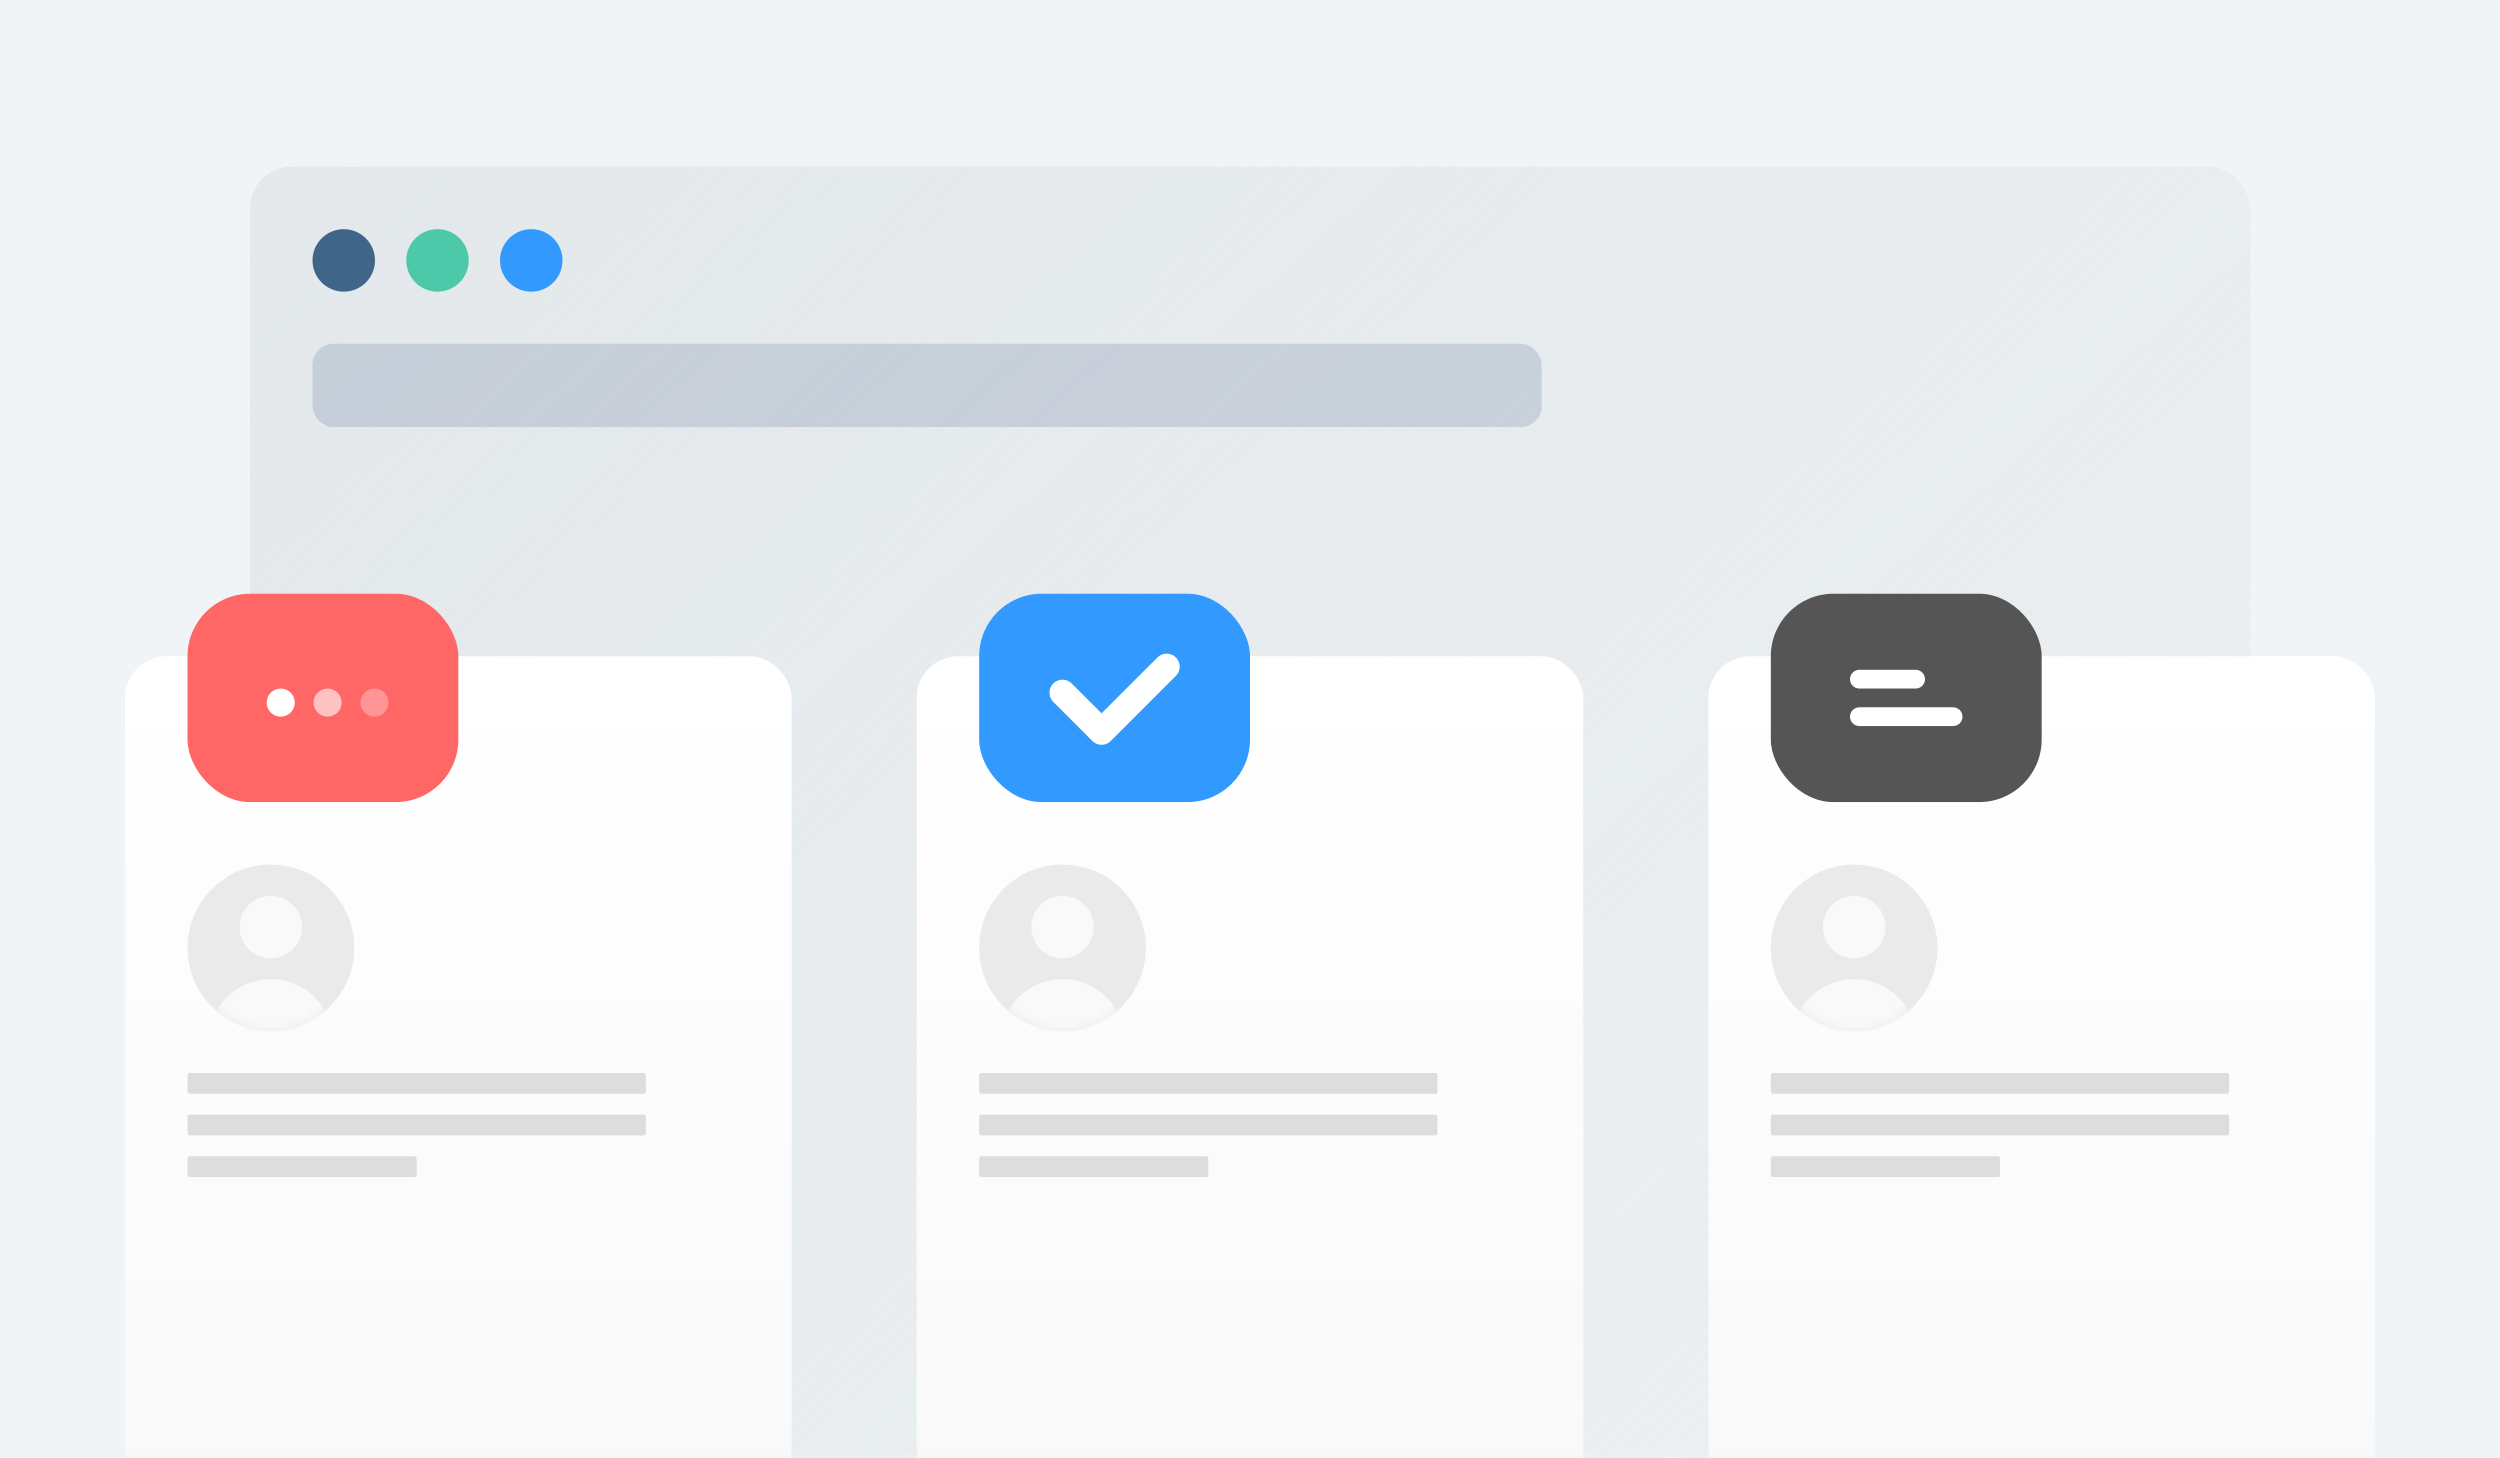 <svg width="240" height="140" viewBox="0 0 240 140" fill="none" xmlns="http://www.w3.org/2000/svg">
<rect width="240" height="140" fill="#F1F4F6"/>
<mask id="mask0_286_5895" style="mask-type:alpha" maskUnits="userSpaceOnUse" x="0" y="0" width="240" height="140">
<rect width="240" height="140" rx="8" fill="#F1F4F6"/>
</mask>
<g mask="url(#mask0_286_5895)">
<rect x="24" y="16" width="192" height="124" rx="4" fill="url(#paint0_linear_286_5895)"/>
<g filter="url(#filter0_d_286_5895)">
<rect x="12" y="51" width="64" height="80" rx="4" fill="url(#paint1_linear_286_5895)"/>
</g>
<g filter="url(#filter1_d_286_5895)">
<rect x="88" y="51" width="64" height="80" rx="4" fill="url(#paint2_linear_286_5895)"/>
</g>
<g filter="url(#filter2_d_286_5895)">
<rect x="164" y="51" width="64" height="80" rx="4" fill="url(#paint3_linear_286_5895)"/>
</g>
<rect x="18" y="57" width="26" height="20" rx="6" fill="#FF6666"/>
<ellipse cx="26.95" cy="67.45" rx="1.35" ry="1.35" fill="white"/>
<circle opacity="0.6" cx="31.45" cy="67.45" r="1.35" fill="white"/>
<circle opacity="0.3" cx="35.95" cy="67.45" r="1.35" fill="white"/>
<circle cx="26" cy="91" r="8" fill="#EAEAEA"/>
<mask id="mask1_286_5895" style="mask-type:alpha" maskUnits="userSpaceOnUse" x="18" y="83" width="16" height="16">
<circle cx="26" cy="91" r="8" fill="#EAEAEA"/>
</mask>
<g mask="url(#mask1_286_5895)">
<path fill-rule="evenodd" clip-rule="evenodd" d="M26 91.999C27.657 91.999 29 90.656 29 88.999C29 87.342 27.657 85.999 26 85.999C24.343 85.999 23 87.342 23 88.999C23 90.656 24.343 91.999 26 91.999ZM26 93.998C22.686 93.998 20 96.685 20 99.998V101.11C20 101.6 20.398 101.998 20.889 101.998H31.111C31.602 101.998 32 101.6 32 101.11V99.998C32 96.685 29.314 93.998 26 93.998Z" fill="#F9F9F9"/>
</g>
<rect x="18" y="103" width="44" height="2" rx="0.2" fill="#DDDDDD"/>
<rect x="18" y="107" width="44" height="2" rx="0.2" fill="#DDDDDD"/>
<rect x="18" y="111" width="22" height="2" rx="0.2" fill="#DDDDDD"/>
<rect x="94" y="57" width="26" height="20" rx="6" fill="#3299FE"/>
<path d="M102 66.5L105.75 70.25L112 64" stroke="white" stroke-width="2.5" stroke-linecap="round" stroke-linejoin="round"/>
<circle cx="33" cy="25" r="3" fill="#406588"/>
<circle cx="42" cy="25" r="3" fill="#4DC9AA"/>
<circle cx="51" cy="25" r="3" fill="#3299FE"/>
<rect opacity="0.3" x="30" y="33" width="118" height="8" rx="2" fill="#8092AA"/>
<circle cx="102" cy="91" r="8" fill="#EAEAEA"/>
<mask id="mask2_286_5895" style="mask-type:alpha" maskUnits="userSpaceOnUse" x="94" y="83" width="16" height="16">
<circle cx="102" cy="91" r="8" fill="#EAEAEA"/>
</mask>
<g mask="url(#mask2_286_5895)">
<path fill-rule="evenodd" clip-rule="evenodd" d="M102 91.999C103.657 91.999 105 90.656 105 88.999C105 87.342 103.657 85.999 102 85.999C100.343 85.999 99 87.342 99 88.999C99 90.656 100.343 91.999 102 91.999ZM102 93.998C98.686 93.998 96 96.685 96 99.998V101.11C96 101.6 96.398 101.998 96.889 101.998H107.111C107.602 101.998 108 101.6 108 101.11V99.998C108 96.685 105.314 93.998 102 93.998Z" fill="#F9F9F9"/>
</g>
<rect x="94" y="103" width="44" height="2" rx="0.2" fill="#DDDDDD"/>
<rect x="94" y="107" width="44" height="2" rx="0.2" fill="#DDDDDD"/>
<rect x="94" y="111" width="22" height="2" rx="0.2" fill="#DDDDDD"/>
<rect x="170" y="57" width="26" height="20" rx="6" fill="#555555"/>
<path fill-rule="evenodd" clip-rule="evenodd" d="M178.5 64.3C178.003 64.3 177.6 64.703 177.6 65.2C177.6 65.697 178.003 66.1 178.5 66.1H183.9C184.397 66.1 184.8 65.697 184.8 65.2C184.8 64.703 184.397 64.3 183.9 64.3H178.5ZM178.5 67.9C178.003 67.9 177.6 68.303 177.6 68.8C177.6 69.297 178.003 69.7 178.5 69.7H187.5C187.997 69.7 188.4 69.297 188.4 68.8C188.4 68.303 187.997 67.9 187.5 67.9H178.5Z" fill="white"/>
<circle cx="178" cy="91" r="8" fill="#EAEAEA"/>
<mask id="mask3_286_5895" style="mask-type:alpha" maskUnits="userSpaceOnUse" x="170" y="83" width="16" height="16">
<circle cx="178" cy="91" r="8" fill="#EAEAEA"/>
</mask>
<g mask="url(#mask3_286_5895)">
<path fill-rule="evenodd" clip-rule="evenodd" d="M178 91.999C179.657 91.999 181 90.656 181 88.999C181 87.342 179.657 85.999 178 85.999C176.343 85.999 175 87.342 175 88.999C175 90.656 176.343 91.999 178 91.999ZM178 93.998C174.686 93.998 172 96.685 172 99.998V101.11C172 101.6 172.398 101.998 172.889 101.998H183.111C183.602 101.998 184 101.6 184 101.11V99.998C184 96.685 181.314 93.998 178 93.998Z" fill="#F9F9F9"/>
</g>
<rect x="170" y="103" width="44" height="2" rx="0.2" fill="#DDDDDD"/>
<rect x="170" y="107" width="44" height="2" rx="0.2" fill="#DDDDDD"/>
<rect x="170" y="111" width="22" height="2" rx="0.2" fill="#DDDDDD"/>
</g>
<defs>
<filter id="filter0_d_286_5895" x="8" y="51" width="72" height="96" filterUnits="userSpaceOnUse" color-interpolation-filters="sRGB">
<feFlood flood-opacity="0" result="BackgroundImageFix"/>
<feColorMatrix in="SourceAlpha" type="matrix" values="0 0 0 0 0 0 0 0 0 0 0 0 0 0 0 0 0 0 127 0" result="hardAlpha"/>
<feMorphology radius="8" operator="erode" in="SourceAlpha" result="effect1_dropShadow_286_5895"/>
<feOffset dy="12"/>
<feGaussianBlur stdDeviation="6"/>
<feComposite in2="hardAlpha" operator="out"/>
<feColorMatrix type="matrix" values="0 0 0 0 0 0 0 0 0 0 0 0 0 0 0 0 0 0 0.08 0"/>
<feBlend mode="normal" in2="BackgroundImageFix" result="effect1_dropShadow_286_5895"/>
<feBlend mode="normal" in="SourceGraphic" in2="effect1_dropShadow_286_5895" result="shape"/>
</filter>
<filter id="filter1_d_286_5895" x="84" y="51" width="72" height="96" filterUnits="userSpaceOnUse" color-interpolation-filters="sRGB">
<feFlood flood-opacity="0" result="BackgroundImageFix"/>
<feColorMatrix in="SourceAlpha" type="matrix" values="0 0 0 0 0 0 0 0 0 0 0 0 0 0 0 0 0 0 127 0" result="hardAlpha"/>
<feMorphology radius="8" operator="erode" in="SourceAlpha" result="effect1_dropShadow_286_5895"/>
<feOffset dy="12"/>
<feGaussianBlur stdDeviation="6"/>
<feComposite in2="hardAlpha" operator="out"/>
<feColorMatrix type="matrix" values="0 0 0 0 0 0 0 0 0 0 0 0 0 0 0 0 0 0 0.08 0"/>
<feBlend mode="normal" in2="BackgroundImageFix" result="effect1_dropShadow_286_5895"/>
<feBlend mode="normal" in="SourceGraphic" in2="effect1_dropShadow_286_5895" result="shape"/>
</filter>
<filter id="filter2_d_286_5895" x="160" y="51" width="72" height="96" filterUnits="userSpaceOnUse" color-interpolation-filters="sRGB">
<feFlood flood-opacity="0" result="BackgroundImageFix"/>
<feColorMatrix in="SourceAlpha" type="matrix" values="0 0 0 0 0 0 0 0 0 0 0 0 0 0 0 0 0 0 127 0" result="hardAlpha"/>
<feMorphology radius="8" operator="erode" in="SourceAlpha" result="effect1_dropShadow_286_5895"/>
<feOffset dy="12"/>
<feGaussianBlur stdDeviation="6"/>
<feComposite in2="hardAlpha" operator="out"/>
<feColorMatrix type="matrix" values="0 0 0 0 0 0 0 0 0 0 0 0 0 0 0 0 0 0 0.08 0"/>
<feBlend mode="normal" in2="BackgroundImageFix" result="effect1_dropShadow_286_5895"/>
<feBlend mode="normal" in="SourceGraphic" in2="effect1_dropShadow_286_5895" result="shape"/>
</filter>
<linearGradient id="paint0_linear_286_5895" x1="24" y1="16" x2="242.776" y2="258.846" gradientUnits="userSpaceOnUse">
<stop stop-color="#E3E8EB"/>
<stop offset="1" stop-color="#E3E8EB" stop-opacity="0"/>
</linearGradient>
<linearGradient id="paint1_linear_286_5895" x1="44" y1="51" x2="44" y2="131" gradientUnits="userSpaceOnUse">
<stop stop-color="white"/>
<stop offset="1" stop-color="#F9F9F9"/>
</linearGradient>
<linearGradient id="paint2_linear_286_5895" x1="120" y1="51" x2="120" y2="131" gradientUnits="userSpaceOnUse">
<stop stop-color="white"/>
<stop offset="1" stop-color="#F9F9F9"/>
</linearGradient>
<linearGradient id="paint3_linear_286_5895" x1="196" y1="51" x2="196" y2="131" gradientUnits="userSpaceOnUse">
<stop stop-color="white"/>
<stop offset="1" stop-color="#F9F9F9"/>
</linearGradient>
</defs>
</svg>
